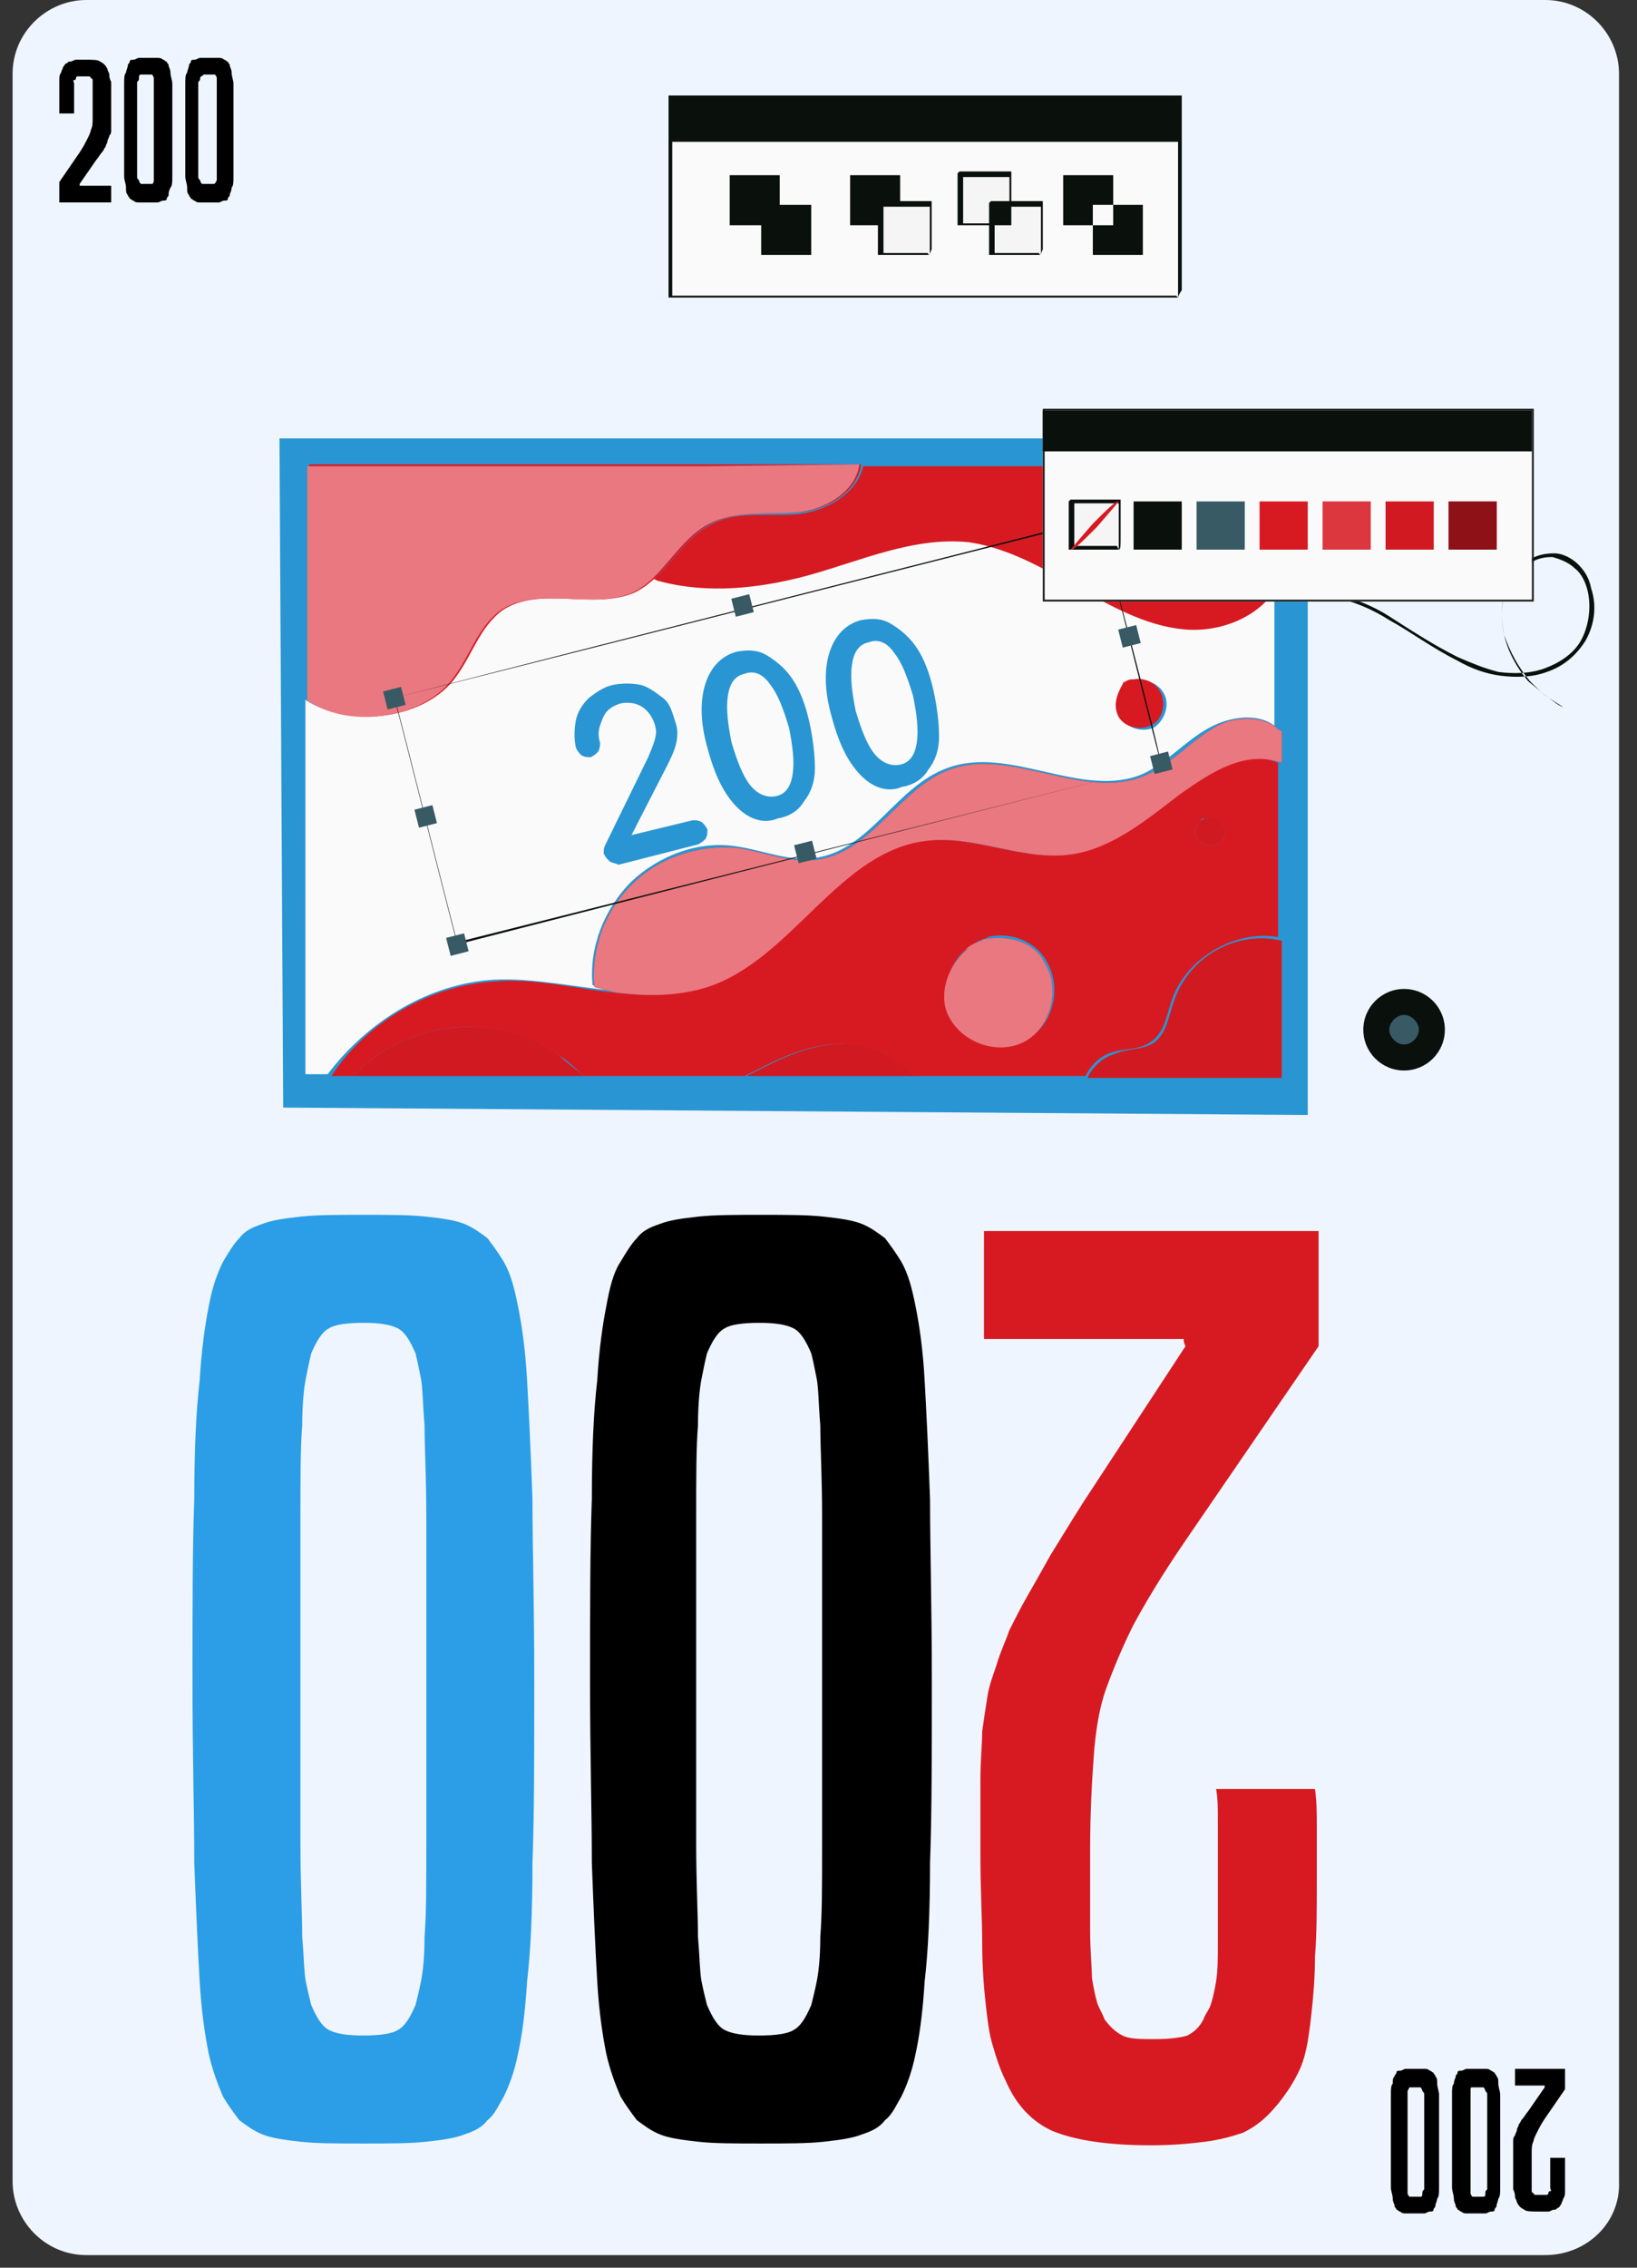 <svg width="91" height="126" viewBox="0 0 91 126" fill="none" xmlns="http://www.w3.org/2000/svg">
<rect x="0" y="0" width="91" height="126" fill="#333333" stroke="none"/>
<path d="M85.9 125.3H4.8C2.5 125.3 0.7 123.4 0.7 121.2V4.1C0.7 1.8 2.6 0 4.8 0H85.9C88.2 0 90 1.9 90 4.1V121.2C90.1 123.5 88.2 125.3 85.9 125.3Z" fill="#EEF5FF"/>
<path d="M3.296 11.145V10.115L4.429 8.467C4.635 8.158 4.738 7.952 4.841 7.746C4.944 7.54 5.047 7.334 5.047 7.231C5.15 7.025 5.15 6.819 5.15 6.613C5.15 6.407 5.15 6.098 5.15 5.789C5.15 5.48 5.15 5.274 5.15 5.068C5.15 4.862 5.15 4.759 5.15 4.656C5.15 4.553 5.15 4.45 5.15 4.45C5.15 4.45 5.15 4.347 5.047 4.347C5.047 4.244 4.944 4.244 4.944 4.244C4.841 4.244 4.841 4.244 4.635 4.244C4.532 4.244 4.429 4.244 4.326 4.244C4.223 4.244 4.223 4.347 4.223 4.347C4.223 4.347 4.223 4.45 4.12 4.45C4.017 4.45 4.12 4.553 4.12 4.656C4.12 4.759 4.12 4.862 4.12 4.965C4.12 5.068 4.12 5.274 4.12 5.48C4.12 5.686 4.12 5.892 4.12 5.995C4.12 6.098 4.12 6.201 4.12 6.304H3.296C3.296 6.201 3.296 6.098 3.296 5.995C3.296 5.892 3.296 5.686 3.296 5.583C3.296 5.377 3.296 5.068 3.296 4.965C3.296 4.759 3.296 4.553 3.296 4.45C3.296 4.347 3.296 4.141 3.399 4.038C3.399 3.935 3.502 3.832 3.502 3.729C3.605 3.626 3.605 3.523 3.708 3.523C3.811 3.42 3.811 3.42 3.914 3.42C4.017 3.42 4.12 3.317 4.223 3.317C4.326 3.317 4.532 3.317 4.738 3.317C5.15 3.317 5.459 3.317 5.562 3.42C5.768 3.523 5.871 3.626 5.974 3.832C5.974 3.935 6.077 4.038 6.077 4.141C6.077 4.244 6.077 4.347 6.18 4.553C6.18 4.656 6.18 4.862 6.18 5.068C6.18 5.274 6.18 5.583 6.18 5.892C6.18 6.098 6.18 6.407 6.18 6.51C6.18 6.716 6.18 6.819 6.18 6.922C6.18 7.025 6.18 7.128 6.18 7.231C6.18 7.334 6.18 7.437 6.077 7.54C6.077 7.643 5.974 7.746 5.974 7.849C5.974 7.952 5.871 8.055 5.871 8.158C5.768 8.261 5.768 8.364 5.665 8.467C5.562 8.57 5.459 8.776 5.356 8.879L4.429 10.218C4.429 10.218 4.429 10.218 4.429 10.321H6.18V11.248H3.296V11.145Z" fill="black"/>
<path d="M9.373 10.837C9.373 10.94 9.27 10.94 9.27 11.043C9.27 11.146 9.167 11.146 9.064 11.146C8.961 11.146 8.858 11.249 8.755 11.249C8.652 11.249 8.446 11.249 8.24 11.249C8.034 11.249 7.828 11.249 7.725 11.249C7.622 11.249 7.519 11.249 7.416 11.146C7.313 11.146 7.313 11.043 7.21 11.043C7.21 10.94 7.107 10.94 7.107 10.837C7.004 10.734 7.004 10.631 7.004 10.425C7.004 10.219 6.901 10.014 6.901 9.807C6.901 9.498 6.901 9.19 6.901 8.778C6.901 8.366 6.901 7.851 6.901 7.233C6.901 6.615 6.901 6.1 6.901 5.688C6.901 5.276 6.901 4.967 6.901 4.658C6.901 4.349 6.901 4.143 7.004 4.04C7.004 3.937 7.107 3.731 7.107 3.628C7.107 3.525 7.21 3.525 7.21 3.422C7.21 3.319 7.313 3.319 7.416 3.319C7.519 3.319 7.622 3.216 7.725 3.216C7.828 3.216 8.034 3.216 8.24 3.216C8.446 3.216 8.652 3.216 8.755 3.216C8.858 3.216 8.961 3.216 9.064 3.319C9.167 3.319 9.167 3.422 9.27 3.422C9.27 3.525 9.373 3.525 9.373 3.628C9.373 3.731 9.476 3.834 9.476 4.04C9.476 4.246 9.579 4.452 9.579 4.658C9.579 4.967 9.579 5.276 9.579 5.688C9.579 6.1 9.579 6.615 9.579 7.233C9.579 7.851 9.579 8.366 9.579 8.778C9.579 9.19 9.579 9.498 9.579 9.807C9.579 10.116 9.579 10.322 9.476 10.425C9.373 10.631 9.373 10.734 9.373 10.837ZM8.549 10.014C8.549 9.91 8.549 9.91 8.549 9.807C8.549 9.704 8.549 9.601 8.549 9.395C8.549 9.19 8.549 8.984 8.549 8.572C8.549 8.263 8.549 7.748 8.549 7.233C8.549 6.615 8.549 6.1 8.549 5.791C8.549 5.482 8.549 5.173 8.549 4.967C8.549 4.761 8.549 4.658 8.549 4.555C8.549 4.452 8.549 4.452 8.549 4.349C8.549 4.246 8.446 4.143 8.446 4.143C8.343 4.143 8.24 4.143 8.137 4.143C8.034 4.143 7.931 4.143 7.828 4.143C7.725 4.143 7.725 4.246 7.725 4.349C7.725 4.452 7.725 4.452 7.622 4.555C7.622 4.658 7.622 4.761 7.622 4.967C7.622 5.173 7.622 5.379 7.622 5.791C7.622 6.1 7.622 6.615 7.622 7.233C7.622 7.851 7.622 8.263 7.622 8.572C7.622 8.881 7.622 9.19 7.622 9.395C7.622 9.601 7.622 9.704 7.622 9.807C7.622 9.91 7.622 9.91 7.725 10.014C7.725 10.116 7.828 10.219 7.828 10.219C7.931 10.219 8.034 10.219 8.137 10.219C8.24 10.219 8.343 10.219 8.446 10.219C8.446 10.219 8.549 10.219 8.549 10.014Z" fill="black"/>
<path d="M12.772 10.837C12.772 10.94 12.669 10.94 12.669 11.043C12.669 11.146 12.566 11.146 12.463 11.146C12.36 11.146 12.257 11.249 12.154 11.249C12.051 11.249 11.845 11.249 11.639 11.249C11.433 11.249 11.227 11.249 11.124 11.249C11.021 11.249 10.918 11.249 10.815 11.146C10.712 11.146 10.712 11.043 10.609 11.043C10.609 10.94 10.506 10.94 10.506 10.837C10.403 10.734 10.403 10.631 10.403 10.425C10.403 10.219 10.3 10.014 10.3 9.807C10.3 9.498 10.3 9.19 10.3 8.778C10.3 8.366 10.3 7.851 10.3 7.233C10.3 6.615 10.3 6.1 10.3 5.688C10.3 5.276 10.3 4.967 10.3 4.658C10.3 4.349 10.3 4.143 10.403 4.04C10.403 3.937 10.506 3.731 10.506 3.628C10.506 3.525 10.609 3.525 10.609 3.422C10.609 3.319 10.712 3.319 10.815 3.319C10.918 3.319 11.021 3.216 11.124 3.216C11.227 3.216 11.433 3.216 11.639 3.216C11.845 3.216 12.051 3.216 12.154 3.216C12.257 3.216 12.36 3.216 12.463 3.319C12.566 3.319 12.566 3.422 12.669 3.422C12.669 3.525 12.772 3.525 12.772 3.628C12.772 3.731 12.875 3.834 12.875 4.04C12.875 4.246 12.978 4.452 12.978 4.658C12.978 4.967 12.978 5.276 12.978 5.688C12.978 6.1 12.978 6.615 12.978 7.233C12.978 7.851 12.978 8.366 12.978 8.778C12.978 9.19 12.978 9.498 12.978 9.807C12.978 10.116 12.978 10.322 12.875 10.425C12.875 10.631 12.772 10.734 12.772 10.837ZM12.051 10.014C12.051 9.91 12.051 9.91 12.051 9.807C12.051 9.704 12.051 9.601 12.051 9.395C12.051 9.19 12.051 8.984 12.051 8.572C12.051 8.263 12.051 7.748 12.051 7.233C12.051 6.615 12.051 6.1 12.051 5.791C12.051 5.482 12.051 5.173 12.051 4.967C12.051 4.761 12.051 4.658 12.051 4.555C12.051 4.452 12.051 4.452 12.051 4.349C12.051 4.246 11.948 4.143 11.948 4.143C11.845 4.143 11.742 4.143 11.639 4.143C11.536 4.143 11.433 4.143 11.33 4.143C11.227 4.246 11.124 4.246 11.124 4.349C11.124 4.452 11.124 4.452 11.021 4.555C11.021 4.658 11.021 4.761 11.021 4.967C11.021 5.173 11.021 5.379 11.021 5.791C11.021 6.1 11.021 6.615 11.021 7.233C11.021 7.851 11.021 8.263 11.021 8.572C11.021 8.881 11.021 9.19 11.021 9.395C11.021 9.601 11.021 9.704 11.021 9.807C11.021 9.91 11.021 9.91 11.124 10.014C11.124 10.116 11.227 10.219 11.227 10.219C11.33 10.219 11.433 10.219 11.536 10.219C11.639 10.219 11.742 10.219 11.845 10.219C11.948 10.219 11.948 10.219 12.051 10.014Z" fill="black"/>
<path d="M87 115.054V116.083L85.867 117.731C85.661 118.04 85.558 118.246 85.455 118.452C85.352 118.658 85.249 118.864 85.249 118.967C85.146 119.173 85.146 119.379 85.146 119.585C85.146 119.791 85.146 120.1 85.146 120.409C85.146 120.718 85.146 120.924 85.146 121.13C85.146 121.336 85.146 121.439 85.146 121.542C85.146 121.645 85.146 121.748 85.146 121.748C85.146 121.748 85.146 121.851 85.249 121.851C85.249 121.954 85.352 121.954 85.352 121.954C85.455 121.954 85.455 121.954 85.661 121.954C85.764 121.954 85.867 121.954 85.97 121.954C86.073 121.954 86.073 121.851 86.073 121.851C86.073 121.851 86.073 121.748 86.176 121.748C86.279 121.748 86.176 121.645 86.176 121.542C86.176 121.439 86.176 121.336 86.176 121.233C86.176 121.13 86.176 120.924 86.176 120.718C86.176 120.512 86.176 120.306 86.176 120.203C86.176 120.1 86.176 119.997 86.176 119.894H87C87 119.997 87 120.1 87 120.203C87 120.306 87 120.512 87 120.615C87 120.821 87 121.13 87 121.233C87 121.439 87 121.645 87 121.748C87 121.851 87 122.057 86.897 122.16C86.897 122.263 86.794 122.366 86.794 122.469C86.691 122.572 86.691 122.675 86.588 122.675C86.485 122.778 86.485 122.778 86.382 122.778C86.279 122.778 86.176 122.881 86.073 122.881C85.97 122.881 85.764 122.881 85.558 122.881C85.146 122.881 84.837 122.881 84.734 122.778C84.528 122.675 84.425 122.572 84.322 122.366C84.322 122.263 84.219 122.16 84.219 122.057C84.219 121.954 84.219 121.851 84.116 121.645C84.116 121.542 84.116 121.336 84.116 121.13C84.116 120.924 84.116 120.615 84.116 120.306C84.116 120.1 84.116 119.791 84.116 119.688C84.116 119.482 84.116 119.379 84.116 119.276C84.116 119.173 84.116 119.07 84.116 118.967C84.116 118.864 84.116 118.761 84.219 118.658C84.219 118.555 84.322 118.452 84.322 118.349C84.322 118.246 84.425 118.143 84.425 118.04C84.528 117.937 84.528 117.834 84.631 117.731C84.734 117.628 84.837 117.422 84.94 117.319L85.867 115.98C85.867 115.98 85.867 115.98 85.867 115.878H84.219V114.951H87V115.054Z" fill="black"/>
<path d="M80.923 115.363C80.923 115.26 81.026 115.26 81.026 115.157C81.026 115.054 81.129 115.054 81.232 115.054C81.335 115.054 81.438 114.951 81.541 114.951C81.644 114.951 81.85 114.951 82.056 114.951C82.262 114.951 82.468 114.951 82.571 114.951C82.674 114.951 82.777 114.951 82.88 115.054C82.983 115.054 82.983 115.157 83.086 115.157C83.086 115.26 83.189 115.26 83.189 115.363C83.292 115.466 83.292 115.569 83.292 115.775C83.292 115.98 83.395 116.186 83.395 116.392C83.395 116.701 83.395 117.01 83.395 117.422C83.395 117.834 83.395 118.349 83.395 118.967C83.395 119.585 83.395 120.1 83.395 120.512C83.395 120.924 83.395 121.233 83.395 121.542C83.395 121.851 83.395 122.057 83.292 122.16C83.292 122.263 83.189 122.469 83.189 122.572C83.189 122.675 83.086 122.675 83.086 122.778C83.086 122.881 82.983 122.881 82.88 122.881C82.777 122.881 82.674 122.984 82.571 122.984C82.468 122.984 82.262 122.984 82.056 122.984C81.85 122.984 81.644 122.984 81.541 122.984C81.438 122.984 81.335 122.984 81.232 122.881C81.129 122.881 81.129 122.778 81.026 122.778C81.026 122.675 80.923 122.675 80.923 122.572C80.923 122.469 80.82 122.366 80.82 122.16C80.82 121.954 80.717 121.748 80.717 121.542C80.717 121.233 80.717 120.924 80.717 120.512C80.717 120.1 80.717 119.585 80.717 118.967C80.717 118.349 80.717 117.834 80.717 117.422C80.717 117.01 80.717 116.701 80.717 116.392C80.717 116.083 80.717 115.877 80.82 115.775C80.82 115.569 80.923 115.466 80.923 115.363ZM81.747 116.186C81.747 116.289 81.747 116.289 81.747 116.392C81.747 116.495 81.747 116.598 81.747 116.804C81.747 117.01 81.747 117.216 81.747 117.628C81.747 117.937 81.747 118.452 81.747 118.967C81.747 119.585 81.747 120.1 81.747 120.409C81.747 120.718 81.747 121.027 81.747 121.233C81.747 121.439 81.747 121.542 81.747 121.645C81.747 121.748 81.747 121.748 81.747 121.851C81.747 121.954 81.85 122.057 81.85 122.057C81.953 122.057 82.056 122.057 82.159 122.057C82.262 122.057 82.365 122.057 82.468 122.057C82.571 122.057 82.571 121.954 82.571 121.851C82.571 121.748 82.571 121.748 82.674 121.645C82.674 121.542 82.674 121.439 82.674 121.233C82.674 121.027 82.674 120.821 82.674 120.409C82.674 120.1 82.674 119.585 82.674 118.967C82.674 118.349 82.674 117.937 82.674 117.628C82.674 117.319 82.674 117.01 82.674 116.804C82.674 116.598 82.674 116.495 82.674 116.392C82.674 116.289 82.674 116.289 82.571 116.186C82.571 116.083 82.468 115.98 82.468 115.98C82.365 115.98 82.262 115.98 82.159 115.98C82.056 115.98 81.953 115.98 81.85 115.98C81.747 115.98 81.747 115.98 81.747 116.186Z" fill="black"/>
<path d="M77.525 115.363C77.525 115.26 77.628 115.26 77.628 115.157C77.628 115.054 77.731 115.054 77.834 115.054C77.937 115.054 78.04 114.951 78.143 114.951C78.246 114.951 78.452 114.951 78.658 114.951C78.864 114.951 79.07 114.951 79.172 114.951C79.275 114.951 79.379 114.951 79.481 115.054C79.585 115.054 79.585 115.157 79.688 115.157C79.688 115.26 79.79 115.26 79.79 115.363C79.894 115.466 79.894 115.569 79.894 115.775C79.894 115.981 79.996 116.187 79.996 116.393C79.996 116.702 79.996 117.01 79.996 117.422C79.996 117.834 79.996 118.349 79.996 118.967C79.996 119.585 79.996 120.1 79.996 120.512C79.996 120.924 79.996 121.233 79.996 121.542C79.996 121.851 79.996 122.057 79.894 122.16C79.894 122.263 79.79 122.469 79.79 122.572C79.79 122.675 79.688 122.675 79.688 122.778C79.688 122.881 79.585 122.881 79.481 122.881C79.379 122.881 79.275 122.984 79.172 122.984C79.07 122.984 78.864 122.984 78.658 122.984C78.452 122.984 78.246 122.984 78.143 122.984C78.04 122.984 77.937 122.984 77.834 122.881C77.731 122.881 77.731 122.778 77.628 122.778C77.628 122.675 77.525 122.675 77.525 122.572C77.525 122.469 77.422 122.366 77.422 122.16C77.422 121.954 77.319 121.748 77.319 121.542C77.319 121.233 77.319 120.924 77.319 120.512C77.319 120.1 77.319 119.585 77.319 118.967C77.319 118.349 77.319 117.834 77.319 117.422C77.319 117.01 77.319 116.702 77.319 116.393C77.319 116.084 77.319 115.878 77.422 115.775C77.422 115.569 77.422 115.466 77.525 115.363ZM78.246 116.187C78.246 116.29 78.246 116.29 78.246 116.393C78.246 116.496 78.246 116.599 78.246 116.805C78.246 117.01 78.246 117.216 78.246 117.628C78.246 117.937 78.246 118.452 78.246 118.967C78.246 119.585 78.246 120.1 78.246 120.409C78.246 120.718 78.246 121.027 78.246 121.233C78.246 121.439 78.246 121.542 78.246 121.645C78.246 121.748 78.246 121.748 78.246 121.851C78.246 121.954 78.349 122.057 78.349 122.057C78.452 122.057 78.555 122.057 78.658 122.057C78.761 122.057 78.864 122.057 78.966 122.057C79.07 122.057 79.07 121.954 79.07 121.851C79.07 121.748 79.07 121.748 79.172 121.645C79.172 121.542 79.172 121.439 79.172 121.233C79.172 121.027 79.172 120.821 79.172 120.409C79.172 120.1 79.172 119.585 79.172 118.967C79.172 118.349 79.172 117.937 79.172 117.628C79.172 117.319 79.172 117.01 79.172 116.805C79.172 116.599 79.172 116.496 79.172 116.393C79.172 116.29 79.172 116.29 79.07 116.187C79.07 116.084 78.966 115.981 78.966 115.981C78.864 115.981 78.761 115.981 78.658 115.981C78.555 115.981 78.452 115.981 78.349 115.981C78.349 115.981 78.349 115.981 78.246 116.187Z" fill="black"/>
<path d="M86.086 38.779C85.674 38.47 85.365 38.161 85.056 37.852C84.438 37.131 83.923 36.204 83.614 35.277C83.408 34.247 83.408 33.217 83.923 32.29C84.232 31.878 84.541 31.466 84.953 31.157C85.365 30.848 85.88 30.745 86.395 30.745C86.91 30.745 87.425 31.054 87.734 31.363C88.146 31.775 88.352 32.187 88.455 32.702C88.764 33.629 88.661 34.659 88.146 35.586C87.631 36.41 86.91 37.028 85.983 37.337C85.159 37.646 84.232 37.646 83.408 37.543C82.585 37.44 81.76 37.131 81.04 36.719C79.598 35.998 78.362 35.071 77.229 34.453C76.096 33.732 74.963 33.32 73.83 33.114C72.8 32.908 71.873 33.114 71.152 33.423C70.431 33.732 70.019 34.041 69.71 34.35C69.607 34.453 69.607 34.453 69.504 34.556C69.504 34.659 69.401 34.659 69.401 34.659C69.298 34.762 69.298 34.762 69.298 34.762C69.298 34.762 69.298 34.762 69.401 34.659C69.401 34.659 69.504 34.556 69.504 34.453C69.504 34.35 69.607 34.35 69.71 34.247C70.019 33.938 70.431 33.526 71.152 33.217C71.873 32.908 72.8 32.805 73.83 32.908C74.86 33.114 76.096 33.526 77.229 34.247C78.362 34.968 79.598 35.792 81.04 36.513C81.76 36.822 82.481 37.131 83.305 37.337C84.129 37.44 85.056 37.44 85.88 37.131C86.704 36.822 87.528 36.307 87.94 35.483C88.352 34.659 88.455 33.629 88.249 32.805C88.146 32.393 87.94 31.878 87.528 31.569C87.219 31.26 86.704 31.054 86.292 30.951C85.777 30.951 85.365 31.054 84.953 31.363C84.541 31.672 84.232 31.981 83.923 32.393C83.408 33.217 83.408 34.35 83.614 35.277C83.82 36.204 84.335 37.131 84.953 37.852" fill="#0A100C"/>
<path d="M86.91 39.294C86.601 39.191 86.395 38.985 86.086 38.779Z" fill="#0A100C"/>
<path d="M15.742 61.54L15.536 24.36H72.697V61.952L15.742 61.54Z" fill="#2996D3"/>
<path d="M27.483 54.434C29.646 54.331 31.912 54.846 34.178 55.051L32.942 54.742C32.736 52.683 33.56 50.52 35.105 48.975C36.649 47.533 38.812 46.709 40.872 47.018C42.417 47.224 43.962 47.945 45.507 47.636C48.391 47.121 49.833 43.722 52.613 42.692C56.115 41.353 60.132 44.443 63.531 43.001C64.87 42.383 65.9 41.147 67.239 40.426C68.371 39.809 69.916 39.602 70.843 40.323V32.29C69.916 34.041 67.65 34.968 65.591 34.762C63.428 34.556 61.471 33.526 59.617 32.393C57.763 31.363 55.806 30.23 53.643 29.921C50.553 29.509 47.67 30.848 44.683 31.775C42.005 32.496 39.121 32.805 36.443 32.084C36.34 32.084 36.237 31.981 36.134 31.981C35.825 32.29 35.413 32.599 35.002 32.805C32.736 33.938 29.749 32.393 27.586 33.835C26.35 34.659 25.938 36.307 25.011 37.543C23.363 39.809 19.244 40.426 16.978 38.882V57.317V59.686H18.214C20.479 56.699 23.878 54.639 27.483 54.434ZM62.604 38.058C62.707 37.955 62.913 37.852 63.119 37.852C63.119 37.852 63.119 37.852 63.222 37.852C63.737 37.749 64.355 37.955 64.664 38.47C65.076 39.087 64.767 40.014 64.149 40.426C63.428 40.735 62.501 40.426 62.295 39.706C62.089 39.087 62.398 38.47 62.81 38.161L62.604 38.058Z" fill="#FAFAFA"/>
<path d="M70.946 40.426C70.019 39.706 68.371 39.809 67.341 40.529C66.003 41.353 65.076 42.486 63.634 43.104C60.235 44.546 56.115 41.456 52.716 42.795C50.039 43.825 48.494 47.224 45.61 47.739C44.065 48.048 42.52 47.327 40.975 47.121C38.915 46.915 36.649 47.636 35.208 49.078C33.663 50.52 32.839 52.683 33.045 54.846L34.281 55.155C36.032 55.361 37.679 55.361 39.327 54.846C44.065 53.301 46.64 47.224 51.584 46.709C54.364 46.4 57.042 47.945 59.823 47.43C61.986 47.018 63.84 45.473 65.591 44.134C67.341 42.898 69.195 41.662 71.255 42.383V40.633C71.049 40.529 71.049 40.529 70.946 40.426Z" fill="#D71A22"/>
<path d="M65.488 44.134C63.634 45.473 61.883 47.018 59.72 47.43C57.042 47.945 54.261 46.4 51.48 46.709C46.537 47.327 43.962 53.301 39.224 54.846C37.576 55.361 35.928 55.361 34.178 55.155C32.015 54.949 29.749 54.331 27.483 54.537C23.878 54.743 20.376 56.802 18.42 59.789H19.655C20.788 58.553 22.333 57.729 23.981 57.317C26.35 56.7 29.028 57.214 31.088 58.656C31.603 58.965 32.015 59.377 32.427 59.789H41.387C41.799 59.583 42.211 59.377 42.623 59.171C44.271 58.347 46.125 57.729 47.876 58.141C49.009 58.347 50.039 58.965 50.657 59.789H60.338C60.647 59.171 61.162 58.656 61.883 58.45C62.604 58.244 63.428 58.347 64.046 57.832C64.767 57.317 64.87 56.288 65.179 55.464C66.003 53.198 68.68 51.653 71.049 52.065V42.383C69.092 41.559 67.239 42.795 65.488 44.134ZM56.939 57.832C55.394 58.553 53.334 57.729 52.716 56.081C52.304 54.846 52.819 53.301 53.952 52.58L53.746 52.683C54.055 52.477 54.364 52.271 54.673 52.168C54.776 52.168 54.879 52.065 54.982 52.065H54.879C56.115 51.756 57.557 52.271 58.175 53.404C59.102 54.949 58.484 57.111 56.939 57.832ZM67.65 46.915C67.239 47.121 66.724 46.915 66.517 46.503C66.415 46.194 66.517 45.782 66.826 45.576H66.724C66.826 45.473 66.93 45.473 67.032 45.473C67.341 45.37 67.753 45.576 67.959 45.782C68.268 46.091 68.062 46.709 67.65 46.915Z" fill="#D71A22"/>
<path d="M65.282 55.567C64.973 56.391 64.87 57.42 64.149 57.935C63.531 58.347 62.707 58.244 61.986 58.553C61.265 58.759 60.75 59.274 60.441 59.892H71.255V52.271C68.68 51.653 66.106 53.198 65.282 55.567Z" fill="#D71A22"/>
<path d="M23.981 57.317C22.333 57.729 20.788 58.553 19.655 59.789H32.427C32.015 59.377 31.5 59.068 31.088 58.656C29.131 57.215 26.453 56.7 23.981 57.317Z" fill="#D71A22"/>
<path d="M47.979 58.141C46.228 57.73 44.374 58.347 42.726 59.171C42.314 59.377 41.902 59.583 41.49 59.789H50.76C50.039 58.965 49.009 58.347 47.979 58.141Z" fill="#D71A22"/>
<path d="M44.168 28.582C42.52 28.685 40.872 28.376 39.43 29.2C38.194 29.818 37.37 31.26 36.34 32.187C36.443 32.187 36.546 32.29 36.649 32.29C39.327 33.011 42.211 32.702 44.889 31.981C47.876 31.157 50.76 29.818 53.849 30.127C56.012 30.436 57.969 31.569 59.823 32.599C61.677 33.629 63.634 34.762 65.797 34.968C67.856 35.174 70.122 34.247 71.049 32.496V31.775V25.904H47.979C47.67 27.449 45.816 28.479 44.168 28.582Z" fill="#D71A22"/>
<path d="M62.089 39.603C62.295 40.324 63.222 40.633 63.943 40.324C64.664 40.015 64.87 38.985 64.458 38.367C64.149 37.852 63.531 37.646 63.016 37.749C63.016 37.749 63.016 37.749 62.913 37.749C62.707 37.749 62.604 37.852 62.398 37.955L62.501 37.852C62.192 38.367 61.883 38.985 62.089 39.603Z" fill="#D71A22"/>
<path d="M54.879 52.168C54.776 52.168 54.673 52.168 54.57 52.271C54.261 52.374 53.952 52.477 53.643 52.786L53.849 52.683C52.819 53.507 52.201 54.949 52.613 56.184C53.231 57.832 55.291 58.656 56.836 57.935C58.381 57.215 58.999 54.949 58.072 53.507C57.557 52.374 56.115 51.962 54.879 52.168Z" fill="#D71A22"/>
<path d="M54.879 52.168C54.776 52.168 54.673 52.168 54.57 52.271C54.261 52.374 53.952 52.477 53.643 52.786L53.849 52.683C52.819 53.507 52.201 54.949 52.613 56.184C53.231 57.832 55.291 58.656 56.836 57.935C58.381 57.215 58.999 54.949 58.072 53.507C57.557 52.374 56.115 51.962 54.879 52.168Z" fill="#EA7880"/>
<path d="M67.959 45.782C67.753 45.473 67.444 45.37 67.032 45.473C66.93 45.473 66.826 45.576 66.724 45.576H66.826C66.517 45.782 66.415 46.194 66.517 46.503C66.724 46.915 67.239 47.121 67.65 46.915C68.062 46.709 68.268 46.091 67.959 45.782Z" fill="#D71A22"/>
<path d="M25.32 37.646C26.247 36.41 26.659 34.865 27.895 33.938C29.955 32.496 33.045 33.938 35.31 32.908C35.722 32.702 36.134 32.393 36.443 32.084C37.473 31.054 38.297 29.715 39.533 29.097C40.975 28.376 42.726 28.582 44.271 28.479C45.919 28.376 47.67 27.346 47.876 25.801H39.327H17.184V38.882C17.184 38.882 17.184 38.882 17.287 38.882C19.552 40.529 23.672 39.911 25.32 37.646Z" fill="#D71A22"/>
<path d="M70.946 40.426C70.019 39.706 68.371 39.809 67.341 40.529C66.003 41.353 65.076 42.486 63.634 43.104C60.235 44.546 56.115 41.456 52.716 42.795C50.039 43.825 48.494 47.224 45.61 47.739C44.065 48.048 42.52 47.327 40.975 47.121C38.915 46.915 36.649 47.636 35.208 49.078C33.663 50.52 32.839 52.683 33.045 54.846L34.281 55.155C36.032 55.361 37.679 55.361 39.327 54.846C44.065 53.301 46.64 47.224 51.584 46.709C54.364 46.4 57.042 47.945 59.823 47.43C61.986 47.018 63.84 45.473 65.591 44.134C67.341 42.898 69.195 41.662 71.255 42.383V40.633C71.049 40.529 71.049 40.529 70.946 40.426Z" fill="#EA7880"/>
<path d="M39.223 25.904H17.08V38.985C17.08 38.985 17.08 38.985 17.183 38.985C19.552 40.529 23.568 39.911 25.216 37.646C26.143 36.41 26.555 34.865 27.791 33.938C29.851 32.496 32.941 33.938 35.207 32.908C35.619 32.702 36.031 32.393 36.34 32.084C37.37 31.054 38.194 29.715 39.429 29.097C40.871 28.376 42.622 28.582 44.167 28.479C45.815 28.376 47.566 27.346 47.772 25.801" fill="#EA7880"/>
<path d="M64.561 42.486C64.355 41.868 63.222 37.234 61.059 28.788C51.48 31.26 37.473 34.762 21.921 38.779V38.675C23.157 43.413 24.29 48.048 25.423 52.374H25.32C47.876 46.709 63.428 42.795 64.561 42.486C63.428 42.795 47.876 46.709 25.423 52.477C24.29 48.151 23.157 43.516 21.921 38.779C37.473 34.865 51.584 31.26 61.059 28.891C63.325 37.234 64.458 41.868 64.561 42.486Z" fill="#0A100C"/>
<path d="M64.931 41.756L63.933 42.01L64.186 43.008L65.184 42.754L64.931 41.756Z" fill="#375A64"/>
<path d="M25.797 51.858L24.799 52.112L25.053 53.11L26.051 52.856L25.797 51.858Z" fill="#375A64"/>
<path d="M61.414 27.959L60.416 28.213L60.67 29.211L61.668 28.957L61.414 27.959Z" fill="#375A64"/>
<path d="M41.649 33.015L40.651 33.269L40.904 34.267L41.903 34.013L41.649 33.015Z" fill="#375A64"/>
<path d="M45.141 46.711L44.142 46.965L44.396 47.963L45.394 47.709L45.141 46.711Z" fill="#375A64"/>
<path d="M24.036 44.736L23.038 44.99L23.292 45.988L24.29 45.735L24.036 44.736Z" fill="#375A64"/>
<path d="M63.159 34.731L62.161 34.984L62.414 35.983L63.413 35.729L63.159 34.731Z" fill="#375A64"/>
<path d="M22.294 38.166L21.296 38.42L21.549 39.418L22.547 39.165L22.294 38.166Z" fill="#375A64"/>
<path d="M33.869 47.842C33.766 47.739 33.663 47.636 33.56 47.43C33.56 47.224 33.56 47.121 33.663 46.915L36.031 42.074C36.34 41.353 36.546 40.838 36.443 40.426C36.34 39.911 36.031 39.499 35.722 39.294C35.413 39.087 35.002 38.984 34.486 39.087C34.178 39.191 33.972 39.294 33.766 39.499C33.56 39.705 33.457 40.014 33.354 40.323C33.251 40.632 33.251 40.941 33.354 41.25C33.354 41.456 33.354 41.559 33.251 41.765C33.148 41.868 33.045 41.971 32.839 42.074C32.633 42.074 32.53 42.074 32.324 41.971C32.221 41.868 32.118 41.765 32.015 41.559C31.912 41.044 31.912 40.529 32.015 40.014C32.118 39.499 32.427 39.087 32.736 38.779C33.148 38.469 33.56 38.16 34.075 38.057C34.59 37.955 35.105 37.955 35.62 38.057C36.031 38.16 36.443 38.469 36.855 38.779C37.267 39.087 37.37 39.602 37.576 40.22C37.679 40.529 37.679 40.941 37.576 41.353C37.473 41.765 37.267 42.177 37.061 42.589L35.105 46.4L38.503 45.576C38.709 45.576 38.812 45.576 39.018 45.679C39.121 45.782 39.224 45.885 39.327 46.091C39.327 46.297 39.327 46.4 39.224 46.606C39.121 46.709 39.018 46.812 38.812 46.915L34.384 48.048C34.178 47.945 33.972 47.945 33.869 47.842Z" fill="#2996D3"/>
<path d="M40.975 44.855C40.254 44.134 39.739 43.104 39.327 41.559C38.915 40.117 38.915 38.882 39.224 37.955C39.533 37.028 40.151 36.41 40.975 36.204C41.593 36.101 42.108 36.101 42.623 36.41C43.138 36.719 43.653 37.131 44.065 37.749C44.477 38.367 44.786 39.191 44.992 40.117C45.198 41.044 45.301 41.971 45.301 42.692C45.301 43.413 45.095 44.031 44.683 44.546C44.374 45.061 43.859 45.37 43.241 45.473C42.52 45.782 41.696 45.576 40.975 44.855ZM44.065 43.001C44.168 42.28 44.065 41.456 43.859 40.426C43.55 39.397 43.241 38.572 42.829 38.058C42.417 37.44 41.902 37.234 41.387 37.44C40.872 37.543 40.563 37.955 40.46 38.675C40.357 39.397 40.46 40.22 40.666 41.25C40.975 42.28 41.284 43.104 41.696 43.619C42.108 44.134 42.623 44.34 43.138 44.237C43.653 44.134 43.962 43.722 44.065 43.001Z" fill="#2996D3"/>
<path d="M47.876 43.104C47.155 42.383 46.64 41.353 46.228 39.808C45.816 38.367 45.816 37.131 46.125 36.204C46.434 35.277 47.052 34.659 47.876 34.453C48.494 34.35 49.009 34.35 49.524 34.659C50.039 34.968 50.553 35.38 50.965 35.998C51.377 36.616 51.687 37.44 51.892 38.367C52.099 39.294 52.202 40.22 52.202 40.941C52.202 41.662 51.995 42.28 51.584 42.795C51.275 43.31 50.76 43.619 50.142 43.722C49.421 44.031 48.597 43.825 47.876 43.104ZM50.965 41.25C51.069 40.529 50.965 39.705 50.76 38.675C50.451 37.646 50.142 36.822 49.73 36.307C49.318 35.689 48.803 35.483 48.288 35.689C47.773 35.792 47.464 36.204 47.361 36.925C47.258 37.646 47.361 38.469 47.567 39.499C47.876 40.529 48.185 41.353 48.597 41.868C49.009 42.383 49.524 42.589 50.039 42.486C50.554 42.383 50.862 41.971 50.965 41.25Z" fill="#2996D3"/>
<g opacity="0.3">
<g opacity="0.3">
<path opacity="0.3" d="M65.282 55.566C64.973 56.39 64.87 57.42 64.149 57.935C63.531 58.347 62.707 58.244 61.986 58.553C61.265 58.759 60.75 59.274 60.441 59.892H71.255V52.271C68.68 51.653 66.106 53.198 65.282 55.566Z" fill="black"/>
</g>
</g>
<g opacity="0.3">
<g opacity="0.3">
<path opacity="0.3" d="M67.959 45.782C67.753 45.473 67.444 45.37 67.032 45.473C66.93 45.473 66.826 45.576 66.724 45.576H66.826C66.517 45.782 66.415 46.194 66.517 46.503C66.724 46.915 67.239 47.121 67.65 46.915C68.062 46.709 68.268 46.091 67.959 45.782Z" fill="black"/>
</g>
</g>
<g opacity="0.3">
<g opacity="0.3">
<path opacity="0.3" d="M23.981 57.317C22.333 57.729 20.788 58.553 19.655 59.789H32.427C32.015 59.377 31.5 59.068 31.088 58.656C29.131 57.214 26.453 56.699 23.981 57.317Z" fill="black"/>
</g>
</g>
<g opacity="0.3">
<g opacity="0.3">
<path opacity="0.3" d="M47.979 58.141C46.228 57.729 44.374 58.347 42.726 59.171C42.314 59.377 41.902 59.583 41.49 59.789H50.76C50.039 58.965 49.009 58.347 47.979 58.141Z" fill="black"/>
</g>
</g>
<path d="M65.591 5.512H37.267V16.532H65.591V5.512Z" fill="#FAFAFA"/>
<path d="M65.488 16.532C65.488 16.532 65.488 16.429 65.488 16.326C65.488 16.223 65.488 16.017 65.488 15.708C65.488 15.193 65.488 14.472 65.488 13.545C65.488 11.691 65.488 8.91 65.488 5.512L65.591 5.615C58.484 5.615 48.494 5.615 37.267 5.615L37.37 5.512C37.37 9.322 37.37 13.03 37.37 16.532L37.267 16.429C45.404 16.429 52.51 16.429 57.557 16.429C60.029 16.429 62.089 16.429 63.428 16.429C64.149 16.429 64.664 16.429 64.973 16.429C65.179 16.429 65.282 16.429 65.385 16.429C65.488 16.532 65.488 16.532 65.488 16.532C65.488 16.532 65.488 16.532 65.385 16.532C65.282 16.532 65.179 16.532 64.973 16.532C64.561 16.532 64.046 16.532 63.428 16.532C62.089 16.532 60.029 16.532 57.557 16.532C52.51 16.532 45.404 16.532 37.267 16.532H37.164V16.429C37.164 13.03 37.164 9.322 37.164 5.409V5.306H37.267C48.391 5.306 58.484 5.306 65.591 5.306H65.694V5.409C65.694 8.807 65.694 11.588 65.694 13.442C65.694 14.369 65.694 15.09 65.694 15.605C65.694 15.811 65.694 16.017 65.694 16.12C65.488 16.429 65.488 16.532 65.488 16.532Z" fill="#0A100C"/>
<path d="M65.591 5.512H37.267V7.88H65.591V5.512Z" fill="#0A100C"/>
<path d="M43.344 9.734H40.563V12.515H43.344V9.734Z" fill="#0A100C"/>
<path d="M45.095 11.382H42.314V14.163H45.095V11.382Z" fill="#0A100C"/>
<path d="M50.038 9.734H47.258V12.515H50.038V9.734Z" fill="#0A100C"/>
<path d="M51.686 11.382H48.906V14.163H51.686V11.382Z" fill="#F5F5F5"/>
<path d="M51.686 14.163C51.686 14.163 51.686 14.06 51.686 13.957C51.686 13.751 51.686 13.648 51.686 13.339C51.686 12.824 51.686 12.206 51.686 11.382L51.789 11.485C50.965 11.485 50.038 11.485 49.009 11.485L49.112 11.382V11.485V11.691C49.112 11.794 49.112 11.897 49.112 12.103C49.112 12.309 49.112 12.618 49.112 12.824C49.112 13.339 49.112 13.751 49.112 14.163L49.009 14.06C49.833 14.06 50.553 14.06 50.965 14.06C51.171 14.06 51.377 14.06 51.583 14.06C51.583 14.163 51.686 14.163 51.686 14.163C51.686 14.163 51.583 14.163 51.48 14.163C51.377 14.163 51.171 14.163 50.965 14.163C50.45 14.163 49.73 14.163 48.906 14.163H48.803V14.06C48.803 13.648 48.803 13.236 48.803 12.721C48.803 12.515 48.803 12.206 48.803 12C48.803 11.897 48.803 11.794 48.803 11.588V11.382V11.279C48.7 11.382 48.906 11.176 48.906 11.176C49.935 11.176 50.862 11.176 51.686 11.176H51.789V11.279C51.789 12.103 51.789 12.824 51.789 13.339C51.789 13.545 51.789 13.751 51.789 13.854C51.686 14.06 51.686 14.163 51.686 14.163Z" fill="#0A100C"/>
<path d="M56.218 9.734H53.437V12.515H56.218V9.734Z" fill="#F5F5F5"/>
<path d="M56.115 12.515C56.115 12.515 56.115 12.412 56.115 12.309C56.115 12.103 56.115 12 56.115 11.691C56.115 11.176 56.115 10.558 56.115 9.734L56.218 9.837C55.394 9.837 54.467 9.837 53.437 9.837L53.54 9.734V9.837V10.043C53.54 10.146 53.54 10.249 53.54 10.455C53.54 10.661 53.54 10.97 53.54 11.176C53.54 11.691 53.54 12.103 53.54 12.515L53.437 12.412C54.261 12.412 54.982 12.412 55.394 12.412C55.6 12.412 55.806 12.412 56.012 12.412C56.115 12.515 56.115 12.515 56.115 12.515C56.115 12.515 56.012 12.515 55.909 12.515C55.806 12.515 55.6 12.515 55.394 12.515C54.879 12.515 54.158 12.515 53.334 12.515H53.231V12.412C53.231 12 53.231 11.588 53.231 11.073C53.231 10.867 53.231 10.558 53.231 10.352C53.231 10.249 53.231 10.146 53.231 9.94V9.734V9.631C53.128 9.734 53.334 9.528 53.334 9.528C54.364 9.528 55.291 9.528 56.115 9.528H56.218V9.631C56.218 10.455 56.218 11.176 56.218 11.691C56.218 11.897 56.218 12.103 56.218 12.206C56.218 12.412 56.218 12.515 56.115 12.515Z" fill="#0A100C"/>
<path d="M57.866 11.382H55.085V14.163H57.866V11.382Z" fill="#F5F5F5"/>
<path d="M57.866 14.163C57.866 14.163 57.866 14.06 57.866 13.957C57.866 13.751 57.866 13.648 57.866 13.339C57.866 12.824 57.866 12.206 57.866 11.382L57.969 11.485C57.145 11.485 56.218 11.485 55.188 11.485L55.291 11.382V11.485V11.691C55.291 11.794 55.291 11.897 55.291 12.103C55.291 12.309 55.291 12.618 55.291 12.824C55.291 13.339 55.291 13.751 55.291 14.163L55.188 14.06C56.012 14.06 56.733 14.06 57.145 14.06C57.351 14.06 57.557 14.06 57.763 14.06C57.763 14.163 57.866 14.163 57.866 14.163C57.866 14.163 57.763 14.163 57.66 14.163C57.557 14.163 57.351 14.163 57.145 14.163C56.63 14.163 55.909 14.163 55.085 14.163H54.982V14.06C54.982 13.648 54.982 13.236 54.982 12.721C54.982 12.515 54.982 12.206 54.982 12C54.982 11.897 54.982 11.794 54.982 11.588V11.382V11.279C54.879 11.382 55.085 11.176 55.085 11.176C56.115 11.176 57.042 11.176 57.866 11.176H57.969V11.279C57.969 12.103 57.969 12.824 57.969 13.339C57.969 13.545 57.969 13.751 57.969 13.854C57.866 14.06 57.866 14.163 57.866 14.163Z" fill="#0A100C"/>
<path d="M56.218 11.382H55.085V12.515H56.218V11.382Z" fill="#0A100C"/>
<path d="M61.883 9.734H59.102V12.515H61.883V9.734Z" fill="#0A100C"/>
<path d="M63.531 11.382H60.75V14.163H63.531V11.382Z" fill="#0A100C"/>
<path d="M61.883 11.382H60.75V12.515H61.883V11.382Z" fill="#FAFAFA"/>
<path d="M85.159 22.813H57.969V33.421H85.159V22.813Z" fill="#FAFAFA"/>
<path d="M85.262 33.423H57.969V22.712H85.262V33.423ZM58.072 33.32H85.159V22.815H58.072V33.32Z" fill="#1C1C1B"/>
<path d="M85.159 22.813H57.969V25.079H85.159V22.813Z" fill="#0A100C"/>
<path d="M62.192 27.861H59.514V30.539H62.192V27.861Z" fill="#F5F5F5"/>
<path d="M62.192 30.539C62.192 30.539 62.192 30.436 62.192 30.333C62.192 30.23 62.192 30.024 62.192 29.818C62.192 29.303 62.192 28.685 62.192 27.861L62.295 27.964C61.471 27.964 60.544 27.964 59.617 27.964L59.72 27.861V27.964V28.17C59.72 28.273 59.72 28.376 59.72 28.479C59.72 28.685 59.72 28.994 59.72 29.2C59.72 29.612 59.72 30.024 59.72 30.436L59.617 30.333C60.441 30.333 61.059 30.333 61.574 30.333C61.78 30.333 61.986 30.333 62.089 30.333C62.192 30.539 62.192 30.539 62.192 30.539C62.192 30.539 61.986 30.539 61.471 30.539C60.956 30.539 60.338 30.539 59.514 30.539H59.411V30.436C59.411 30.024 59.411 29.612 59.411 29.2C59.411 28.994 59.411 28.788 59.411 28.479C59.411 28.376 59.411 28.273 59.411 28.17V27.964V27.861C59.308 27.964 59.514 27.758 59.514 27.758C60.544 27.758 61.368 27.758 62.192 27.758H62.295V27.861C62.295 28.685 62.295 29.406 62.295 29.818C62.295 30.333 62.295 30.539 62.192 30.539Z" fill="#0A100C"/>
<path d="M59.514 30.539C59.514 30.539 60.029 29.921 60.75 29.097C61.471 28.376 62.089 27.758 62.192 27.861C62.192 27.861 61.677 28.479 60.956 29.303C60.235 30.024 59.617 30.642 59.514 30.539Z" fill="#D71A22"/>
<path d="M65.694 27.861H63.016V30.539H65.694V27.861Z" fill="#0A100C"/>
<path d="M69.195 27.861H66.517V30.539H69.195V27.861Z" fill="#375A64"/>
<path d="M72.697 27.861H70.019V30.539H72.697V27.861Z" fill="#D71A22"/>
<path d="M76.199 27.861H73.521V30.539H76.199V27.861Z" fill="#D71A22"/>
<g opacity="0.5">
<g opacity="0.5">
<path opacity="0.5" d="M76.199 27.861H73.521V30.539H76.199V27.861Z" fill="white"/>
</g>
</g>
<path d="M79.701 27.861H77.023V30.539H79.701V27.861Z" fill="#D71A22"/>
<g opacity="0.3">
<g opacity="0.3">
<path opacity="0.3" d="M79.701 27.861H77.023V30.539H79.701V27.861Z" fill="black"/>
</g>
</g>
<path d="M83.203 27.861H80.525V30.539H83.203V27.861Z" fill="#D71A22"/>
<g opacity="0.7">
<g opacity="0.7">
<path opacity="0.7" d="M83.203 27.861H80.525V30.539H83.203V27.861Z" fill="black"/>
</g>
</g>
<path d="M78.053 59.48C79.304 59.48 80.319 58.466 80.319 57.214C80.319 55.963 79.304 54.949 78.053 54.949C76.801 54.949 75.787 55.963 75.787 57.214C75.787 58.466 76.801 59.48 78.053 59.48Z" fill="#0A100C"/>
<path d="M78.877 57.215C78.877 57.626 78.465 58.038 78.053 58.038C77.641 58.038 77.229 57.626 77.229 57.215C77.229 56.803 77.641 56.391 78.053 56.391C78.465 56.391 78.877 56.803 78.877 57.215Z" fill="#375A64"/>
<path d="M73.3 68.2V74.8L65.9 85.6C64.6 87.5 63.7 89 63 90.3C62.4 91.5 61.9 92.7 61.5 93.8C61.1 94.9 60.9 96.2 60.8 97.6C60.7 99 60.6 100.7 60.6 102.8C60.6 104.6 60.6 106.1 60.6 107.3C60.6 108.4 60.7 109.3 60.7 109.9C60.8 110.5 60.9 111 61 111.3C61.1 111.6 61.3 111.9 61.4 112.2C61.7 112.6 62 112.9 62.4 113.1C62.8 113.3 63.4 113.3 64.2 113.3C65.1 113.3 65.7 113.2 66 113.1C66.4 112.9 66.7 112.6 66.9 112.2C67 111.9 67.2 111.7 67.3 111.4C67.4 111.1 67.5 110.7 67.6 110.1C67.7 109.5 67.7 108.8 67.7 107.9C67.7 107 67.7 105.8 67.7 104.4C67.7 102.9 67.7 101.8 67.7 101.1C67.7 100.5 67.7 99.9 67.6 99.4H73.1C73.2 100.1 73.2 100.8 73.2 101.5C73.2 102.2 73.2 103.2 73.2 104.4C73.2 106 73.2 107.5 73.1 108.7C73.1 109.9 73 111 72.9 111.9C72.8 112.8 72.7 113.6 72.5 114.3C72.3 115 72 115.5 71.7 116C71.3 116.6 70.9 117.1 70.5 117.5C70.1 117.9 69.7 118.2 69.1 118.5C68.5 118.7 67.8 118.9 67 119C66.2 119.1 65.2 119.2 64 119.2C61.5 119.2 59.7 118.9 58.5 118.4C57.4 117.9 56.5 117 55.9 115.6C55.6 115 55.4 114.4 55.2 113.7C55 113.1 54.9 112.3 54.8 111.4C54.7 110.5 54.6 109.3 54.6 108C54.6 106.7 54.5 105 54.5 103C54.5 101.4 54.5 100 54.5 98.9C54.5 97.8 54.6 96.9 54.6 96.2C54.7 95.5 54.8 94.8 54.9 94.2C55 93.6 55.2 93.1 55.4 92.5C55.6 91.8 55.9 91.2 56.1 90.6C56.4 90 56.7 89.4 57.1 88.7C57.5 88 57.9 87.3 58.4 86.4C58.9 85.6 59.5 84.6 60.2 83.5L65.9 74.8C65.8 74.6 65.8 74.5 65.8 74.4H54.7V68.4H73.3V68.2Z" fill="#D71A22"/>
<path d="M34.5 70.1C34.8 69.6 35.1 69.1 35.4 68.8C35.7 68.4 36.1 68.2 36.7 68C37.2 67.8 37.9 67.7 38.8 67.6C39.7 67.5 40.9 67.5 42.3 67.5C43.7 67.5 44.9 67.5 45.8 67.6C46.7 67.7 47.4 67.8 47.9 68C48.4 68.2 48.8 68.5 49.2 68.8C49.5 69.2 49.8 69.6 50.1 70.1C50.5 70.8 50.7 71.6 50.9 72.6C51.1 73.6 51.3 74.9 51.4 76.7C51.5 78.4 51.6 80.6 51.7 83.3C51.7 86 51.8 89.3 51.8 93.4C51.8 97.4 51.8 100.8 51.7 103.5C51.7 106.2 51.6 108.4 51.4 110.1C51.3 111.8 51.1 113.2 50.9 114.1C50.7 115.1 50.4 115.9 50.1 116.5C49.8 117 49.6 117.5 49.2 117.8C48.9 118.2 48.5 118.4 47.9 118.6C47.4 118.8 46.7 118.9 45.8 119C44.9 119.1 43.7 119.1 42.3 119.1C40.9 119.1 39.7 119.1 38.8 119C37.9 118.9 37.2 118.8 36.7 118.6C36.2 118.4 35.8 118.1 35.4 117.8C35.1 117.4 34.8 117 34.5 116.5C34.2 115.8 33.9 115 33.7 114.1C33.5 113.1 33.3 111.8 33.2 110.1C33.1 108.4 33 106.2 32.9 103.5C32.9 100.8 32.8 97.5 32.8 93.4C32.8 89.4 32.8 86 32.9 83.3C32.9 80.6 33 78.4 33.2 76.7C33.3 75 33.5 73.6 33.7 72.6C33.9 71.5 34.1 70.7 34.5 70.1ZM39.3 75.2C39.2 75.6 39.1 76.1 39 76.6C38.9 77.1 38.8 78 38.8 79.2C38.7 80.4 38.7 82.1 38.7 84.3C38.7 86.5 38.7 89.4 38.7 93.1C38.7 97.1 38.7 100.2 38.7 102.4C38.7 104.6 38.8 106.4 38.8 107.6C38.9 108.8 38.9 109.6 39 110.1C39.1 110.6 39.2 111 39.3 111.4C39.6 112.1 39.9 112.6 40.3 112.8C40.7 113 41.3 113.1 42.2 113.1C43.1 113.1 43.8 113 44.1 112.8C44.5 112.6 44.8 112.1 45.1 111.4C45.2 111 45.3 110.6 45.4 110.1C45.5 109.6 45.6 108.8 45.6 107.6C45.7 106.4 45.7 104.7 45.7 102.4C45.7 100.2 45.7 97.1 45.7 93.1C45.7 89.4 45.7 86.5 45.7 84.3C45.7 82.1 45.6 80.4 45.6 79.2C45.5 78 45.5 77.1 45.4 76.6C45.3 76.1 45.2 75.6 45.1 75.2C44.8 74.5 44.5 74 44.1 73.8C43.7 73.6 43.1 73.5 42.2 73.5C41.3 73.5 40.6 73.6 40.3 73.8C39.9 74 39.6 74.5 39.3 75.2Z" fill="black"/>
<path d="M12.4 70.1C12.7 69.6 13 69.1 13.3 68.8C13.6 68.4 14 68.2 14.6 68C15.1 67.8 15.8 67.7 16.7 67.6C17.6 67.5 18.8 67.5 20.2 67.5C21.6 67.5 22.8 67.5 23.7 67.6C24.6 67.7 25.3 67.8 25.8 68C26.3 68.2 26.7 68.5 27.1 68.8C27.4 69.2 27.7 69.6 28 70.1C28.4 70.8 28.6 71.6 28.8 72.6C29 73.6 29.2 74.9 29.3 76.7C29.4 78.4 29.5 80.6 29.6 83.3C29.6 86 29.7 89.3 29.7 93.4C29.7 97.4 29.7 100.8 29.6 103.5C29.6 106.2 29.5 108.4 29.3 110.1C29.2 111.8 29 113.2 28.8 114.1C28.6 115.1 28.3 115.9 28 116.5C27.7 117 27.5 117.5 27.1 117.8C26.8 118.2 26.4 118.4 25.8 118.6C25.3 118.8 24.6 118.9 23.7 119C22.8 119.1 21.6 119.1 20.2 119.1C18.8 119.1 17.6 119.1 16.7 119C15.8 118.9 15.1 118.8 14.6 118.6C14.1 118.4 13.7 118.1 13.3 117.8C13 117.4 12.7 117 12.4 116.5C12.1 115.8 11.8 115 11.6 114.1C11.4 113.1 11.2 111.8 11.1 110.1C11 108.4 10.9 106.2 10.8 103.5C10.8 100.8 10.7 97.5 10.7 93.4C10.7 89.4 10.7 86 10.8 83.3C10.8 80.6 10.9 78.4 11.1 76.7C11.2 75 11.4 73.6 11.6 72.6C11.8 71.5 12.1 70.7 12.4 70.1ZM17.3 75.2C17.2 75.6 17.1 76.1 17 76.6C16.9 77.1 16.8 78 16.8 79.2C16.7 80.4 16.7 82.1 16.7 84.3C16.7 86.5 16.7 89.4 16.7 93.1C16.7 97.1 16.7 100.2 16.7 102.4C16.7 104.6 16.8 106.4 16.8 107.6C16.9 108.8 16.9 109.6 17 110.1C17.1 110.6 17.2 111 17.3 111.4C17.6 112.1 17.9 112.6 18.3 112.8C18.7 113 19.3 113.1 20.2 113.1C21.1 113.1 21.8 113 22.1 112.8C22.5 112.6 22.8 112.1 23.1 111.4C23.2 111 23.3 110.6 23.4 110.1C23.5 109.6 23.6 108.8 23.6 107.6C23.7 106.4 23.7 104.7 23.7 102.4C23.7 100.2 23.7 97.1 23.7 93.1C23.7 89.4 23.7 86.5 23.7 84.3C23.7 82.1 23.6 80.4 23.6 79.2C23.5 78 23.5 77.1 23.4 76.6C23.3 76.1 23.2 75.6 23.1 75.2C22.8 74.5 22.5 74 22.1 73.8C21.7 73.6 21.1 73.5 20.2 73.5C19.3 73.5 18.6 73.6 18.3 73.8C17.9 74 17.6 74.5 17.3 75.2Z" fill="#2B9EE7"/>
</svg>
